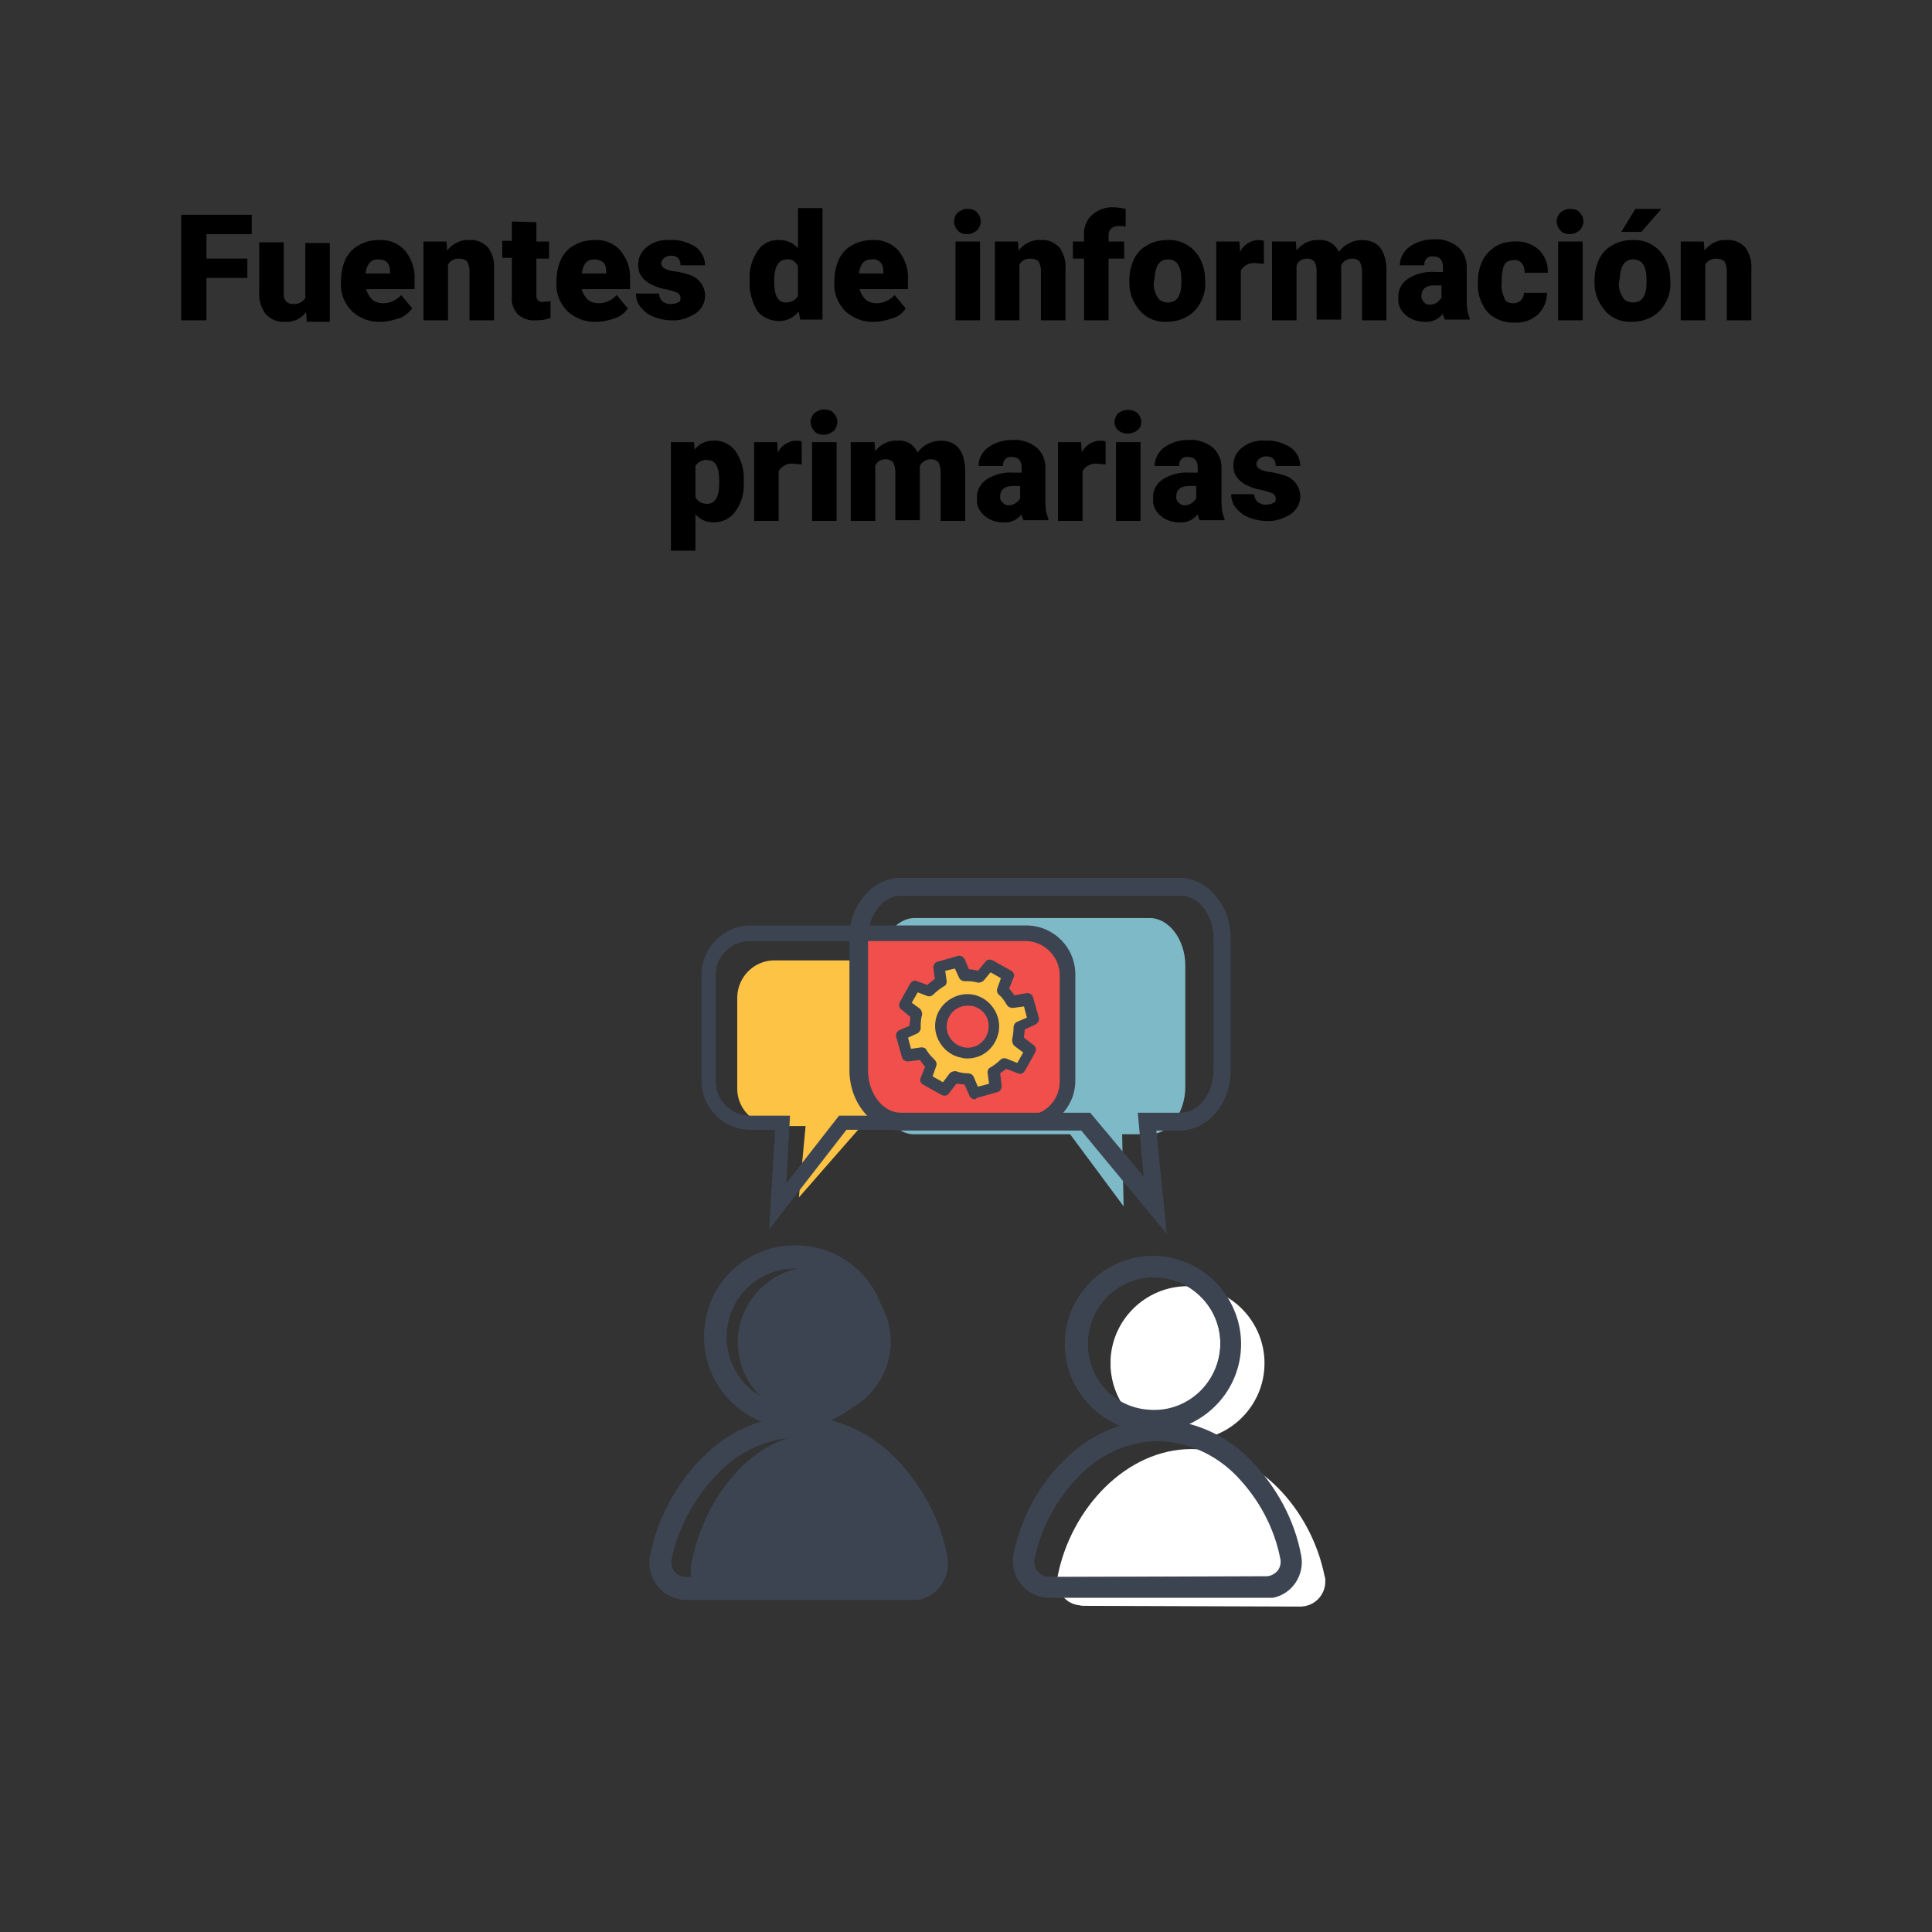 <?xml version="1.0" encoding="utf-8"?>
<!-- Generator: Adobe Illustrator 25.4.1, SVG Export Plug-In . SVG Version: 6.00 Build 0)  -->
<svg version="1.1" id="Capa_1" xmlns="http://www.w3.org/2000/svg" xmlns:xlink="http://www.w3.org/1999/xlink" x="0px" y="0px"
	 viewBox="0 0 260 260" style="enable-background:new 0 0 260 260;" xml:space="preserve">
<rect x="0" y="0" width="260" height="260" fill="#333333" stroke="none"/>
<style type="text/css">
	.st0{fill:#7EB9C7;}
	.st1{fill:#FDC345;}
	.st2{fill:#F04F4C;}
	.st3{fill:#3D4451;}
	.st4{fill:#FFFFFF;}
	.st5{fill:none;}
</style>
<g id="Grupo_84676" transform="translate(-486.914 -3105.795)">
	<path id="Trazado_125908" d="M520.2,3143.2h-5.5v5.7h-3.4v-14.2h9.5v2.6h-6.1v3.3h5.5V3143.2z M528.1,3147.8
		c-0.7,0.9-1.7,1.4-2.8,1.3c-1,0.1-1.9-0.3-2.6-1c-0.6-0.8-1-1.9-0.9-2.9v-6.8h3.3v6.9c-0.1,0.6,0.3,1.3,1,1.4c0.1,0,0.2,0,0.3,0
		c0.6,0.1,1.3-0.3,1.6-0.8v-7.4h3.3v10.6h-3.1L528.1,3147.8z M538.2,3149.1c-1.5,0.1-2.9-0.5-3.9-1.4c-1-1-1.6-2.4-1.5-3.8v-0.3
		c0-1,0.2-2,0.6-2.9c0.4-0.8,1-1.5,1.8-1.9c0.8-0.5,1.8-0.7,2.7-0.7c1.3-0.1,2.6,0.4,3.5,1.4c0.9,1.1,1.4,2.5,1.3,3.9v1.3h-6.5
		c0.1,0.5,0.4,1,0.8,1.4c0.4,0.4,1,0.5,1.5,0.5c0.9,0,1.8-0.4,2.4-1.1l1.5,1.8c-0.5,0.6-1.1,1.1-1.7,1.3
		C539.8,3148.9,539,3149.1,538.2,3149.1z M537.8,3140.7c-1,0-1.5,0.6-1.7,1.9h3.3v-0.3c0-0.4-0.1-0.9-0.4-1.2
		C538.7,3140.8,538.3,3140.7,537.8,3140.7L537.8,3140.7z M547,3138.3l0.1,1.2c0.7-0.9,1.8-1.5,3-1.4c0.9-0.1,1.8,0.3,2.5,1
		c0.6,0.9,0.9,1.9,0.8,3v6.8h-3.3v-6.7c0-0.4-0.1-0.8-0.3-1.2c-0.3-0.3-0.7-0.4-1.2-0.4c-0.6,0-1.1,0.3-1.4,0.8v7.5h-3.3v-10.6
		L547,3138.3z M559.1,3135.7v2.6h1.7v2.3h-1.7v4.8c0,0.3,0,0.6,0.2,0.8c0.2,0.2,0.5,0.3,0.9,0.2c0.3,0,0.5,0,0.8-0.1v2.3
		c-0.6,0.2-1.2,0.3-1.9,0.3c-0.9,0.1-1.8-0.2-2.5-0.8c-0.6-0.7-0.9-1.5-0.8-2.4v-5.2h-1.3v-2.3h1.3v-2.6L559.1,3135.7z
		 M567.2,3149.1c-1.5,0.1-2.9-0.5-3.9-1.4c-1-1-1.6-2.4-1.5-3.8v-0.3c0-1,0.2-2,0.6-2.9c0.4-0.8,1-1.5,1.8-1.9
		c0.8-0.5,1.8-0.7,2.7-0.7c1.3-0.1,2.6,0.4,3.5,1.4c0.9,1.1,1.4,2.5,1.3,3.9v1.3h-6.5c0.1,0.5,0.4,1,0.8,1.4c0.4,0.4,1,0.5,1.5,0.5
		c0.9,0,1.8-0.4,2.4-1.1l1.5,1.8c-0.4,0.6-1,1.1-1.7,1.3C568.9,3148.9,568.1,3149.1,567.2,3149.1z M566.9,3140.7
		c-1,0-1.5,0.6-1.7,1.9h3.3v-0.3c0-0.4-0.1-0.9-0.4-1.2C567.7,3140.8,567.3,3140.7,566.9,3140.7L566.9,3140.7z M578.5,3145.9
		c0-0.3-0.2-0.6-0.4-0.7c-0.5-0.2-1.1-0.4-1.7-0.5c-0.7-0.1-1.4-0.4-2-0.7c-0.5-0.3-0.9-0.6-1.2-1.1c-0.3-0.4-0.4-0.9-0.4-1.5
		c0-0.9,0.4-1.8,1.2-2.4c0.9-0.7,2-1,3.1-0.9c1.2-0.1,2.4,0.3,3.4,0.9c0.8,0.6,1.3,1.5,1.3,2.5h-3.3c0-0.8-0.4-1.3-1.3-1.3
		c-0.3,0-0.6,0.1-0.9,0.3c-0.2,0.2-0.4,0.4-0.4,0.7c0,0.3,0.2,0.6,0.4,0.7c0.4,0.2,0.9,0.4,1.4,0.4c0.6,0.1,1.1,0.2,1.7,0.4
		c1.4,0.3,2.4,1.5,2.4,2.9c0,1-0.5,1.8-1.3,2.4c-1,0.6-2.1,1-3.3,0.9c-0.8,0-1.7-0.2-2.4-0.5c-0.7-0.3-1.2-0.7-1.7-1.3
		c-0.4-0.5-0.6-1.1-0.6-1.8h3.1c0,0.4,0.2,0.8,0.5,1.1c0.4,0.2,0.8,0.4,1.2,0.3c0.4,0,0.7-0.1,1-0.3
		C578.4,3146.5,578.5,3146.2,578.5,3145.9L578.5,3145.9z M587.8,3143.5c-0.1-1.4,0.3-2.8,1.1-4c0.7-1,1.8-1.5,3-1.4
		c0.9,0,1.8,0.4,2.4,1.1v-5.4h3.3v15h-3l-0.2-1.1c-0.6,0.8-1.6,1.3-2.6,1.3c-1.2,0-2.3-0.5-3-1.4
		C588.1,3146.4,587.7,3145,587.8,3143.5z M591.1,3143.7c0,1.9,0.5,2.8,1.6,2.8c0.7,0,1.3-0.3,1.6-0.9v-4c-0.3-0.6-0.9-1-1.5-0.9
		c-1,0-1.6,0.8-1.7,2.5L591.1,3143.7z M604.6,3149.1c-1.5,0.1-2.9-0.5-3.9-1.4c-1-1-1.6-2.4-1.5-3.8v-0.3c0-1,0.2-2,0.6-2.9
		c0.4-0.8,1-1.5,1.8-1.9c0.8-0.5,1.8-0.7,2.7-0.7c1.3-0.1,2.6,0.4,3.5,1.4c0.9,1.1,1.4,2.5,1.3,3.9v1.3h-6.5c0.1,0.5,0.4,1,0.8,1.4
		c0.4,0.4,1,0.5,1.5,0.5c0.9,0,1.8-0.4,2.4-1.1l1.5,1.8c-0.4,0.6-1,1.1-1.7,1.3C606.2,3148.9,605.4,3149.1,604.6,3149.1z
		 M604.2,3140.7c-1,0-1.5,0.6-1.7,1.9h3.3v-0.3c0-0.4-0.1-0.9-0.4-1.2C605.1,3140.8,604.7,3140.6,604.2,3140.7z M618.8,3148.9h-3.3
		v-10.6h3.3V3148.9z M615.3,3135.6c0-0.4,0.2-0.9,0.5-1.2c0.4-0.3,0.8-0.5,1.3-0.5c0.5,0,1,0.1,1.3,0.5c0.3,0.3,0.5,0.7,0.5,1.2
		c0,0.4-0.2,0.9-0.5,1.2c-0.4,0.3-0.8,0.5-1.3,0.5c-0.5,0-1-0.1-1.3-0.5C615.5,3136.5,615.3,3136,615.3,3135.6L615.3,3135.6z
		 M623.9,3138.3l0.1,1.2c0.7-0.9,1.8-1.5,3-1.4c0.9-0.1,1.8,0.3,2.5,1c0.6,0.9,0.9,1.9,0.8,3v6.8H627v-6.7c0-0.4-0.1-0.8-0.3-1.2
		c-0.3-0.3-0.7-0.4-1.2-0.4c-0.6,0-1.1,0.3-1.4,0.8v7.5h-3.3v-10.6H623.9z M632.8,3148.9v-8.3h-1.5v-2.3h1.5v-0.8
		c-0.1-1,0.3-2.1,1.1-2.8c0.8-0.7,1.9-1.1,3-1c0.5,0,1,0.1,1.5,0.2l0,2.4c-0.3-0.1-0.5-0.1-0.8-0.1c-1,0-1.5,0.4-1.5,1.3v0.8h2.1
		v2.3h-2.1v8.3H632.8z M638.9,3143.5c0-1,0.2-1.9,0.6-2.8c0.4-0.8,1-1.5,1.8-1.9c0.8-0.5,1.8-0.7,2.7-0.7c1.4-0.1,2.8,0.5,3.7,1.5
		c1,1.1,1.4,2.5,1.4,4v0.1c0.1,1.4-0.4,2.8-1.4,3.9c-1,1-2.3,1.5-3.7,1.5c-1.3,0.1-2.7-0.4-3.6-1.4c-0.9-1-1.5-2.3-1.5-3.7
		L638.9,3143.5z M642.2,3143.7c-0.1,0.7,0.1,1.5,0.5,2.1c0.3,0.5,0.8,0.7,1.4,0.7c1.2,0,1.8-0.9,1.8-2.7v-0.3c0-1.9-0.6-2.8-1.8-2.8
		c-1.1,0-1.7,0.8-1.8,2.5L642.2,3143.7z M657,3141.3l-1.1-0.1c-0.8-0.1-1.6,0.3-2,1v6.7h-3.3v-10.6h3.1l0.1,1.4
		c0.4-0.9,1.3-1.5,2.3-1.6c0.3,0,0.6,0,0.9,0.1L657,3141.3z M661.3,3138.3l0.1,1.2c0.7-0.9,1.8-1.5,3-1.4c1.1-0.1,2.2,0.5,2.7,1.6
		c0.7-1,1.9-1.6,3.1-1.6c2.1,0,3.2,1.3,3.3,3.9v6.9h-3.3v-6.7c0-0.4-0.1-0.8-0.3-1.2c-0.3-0.3-0.6-0.4-1-0.4c-0.6,0-1.2,0.3-1.5,0.9
		l0,0.1v7.2h-3.3v-6.6c0-0.4-0.1-0.8-0.3-1.2c-0.3-0.3-0.6-0.4-1-0.4c-0.6,0-1.2,0.3-1.4,0.9v7.4h-3.3v-10.6L661.3,3138.3z
		 M681.4,3148.9c-0.1-0.3-0.3-0.6-0.3-0.9c-0.6,0.8-1.6,1.2-2.5,1.1c-0.9,0-1.8-0.3-2.5-0.9c-0.7-0.6-1.1-1.4-1-2.3
		c-0.1-1,0.4-2,1.3-2.6c1.1-0.7,2.4-1,3.7-0.9h1v-0.6c0-1-0.4-1.5-1.3-1.5c-0.6-0.1-1.1,0.3-1.2,0.9c0,0.1,0,0.2,0,0.3h-3.3
		c0-1,0.5-1.9,1.3-2.5c1-0.7,2.1-1,3.3-1c1.1-0.1,2.3,0.3,3.2,1c0.8,0.7,1.2,1.7,1.2,2.7v4.7c0,0.8,0.1,1.5,0.4,2.2v0.2H681.4z
		 M679.3,3146.8c0.4,0,0.7-0.1,1-0.3c0.2-0.1,0.4-0.4,0.6-0.6v-1.7h-1c-1.1,0-1.7,0.5-1.7,1.5c0,0.3,0.1,0.5,0.3,0.7
		C678.7,3146.7,679,3146.8,679.3,3146.8z M690.5,3146.6c0.4,0,0.8-0.1,1.1-0.4c0.3-0.3,0.4-0.7,0.4-1h3.1c0,1.1-0.4,2.1-1.2,2.9
		c-0.9,0.8-2,1.2-3.2,1.1c-1.4,0.1-2.7-0.5-3.6-1.4c-0.9-1.1-1.4-2.5-1.3-4v-0.1c0-1,0.2-1.9,0.6-2.8c0.4-0.8,1-1.4,1.7-1.9
		c0.8-0.5,1.7-0.7,2.6-0.7c1.2-0.1,2.4,0.3,3.3,1.1c0.8,0.8,1.3,1.9,1.2,3.1h-3.1c0-0.5-0.1-0.9-0.4-1.3c-0.3-0.3-0.7-0.5-1.1-0.4
		c-0.9,0-1.4,0.5-1.5,1.6c-0.1,0.5-0.1,0.9-0.1,1.4c-0.1,0.8,0.1,1.5,0.4,2.2C689.5,3146.4,690,3146.6,690.5,3146.6L690.5,3146.6z
		 M699.9,3148.9h-3.3v-10.6h3.3V3148.9z M696.4,3135.6c0-0.4,0.2-0.9,0.5-1.2c0.4-0.3,0.8-0.5,1.3-0.5c0.5,0,1,0.1,1.3,0.5
		c0.3,0.3,0.5,0.7,0.5,1.2c0,0.4-0.2,0.9-0.5,1.2c-0.4,0.3-0.8,0.5-1.3,0.5c-0.5,0-1-0.1-1.3-0.5
		C696.6,3136.5,696.4,3136,696.4,3135.6L696.4,3135.6z M701.5,3143.5c0-1,0.2-1.9,0.6-2.8c0.4-0.8,1-1.5,1.8-1.9
		c0.8-0.5,1.8-0.7,2.7-0.7c1.4-0.1,2.8,0.5,3.7,1.5c1,1.1,1.4,2.5,1.4,4v0.1c0.1,1.4-0.4,2.8-1.4,3.9c-1,1-2.3,1.5-3.7,1.5
		c-1.3,0.1-2.7-0.4-3.6-1.4c-0.9-1-1.5-2.3-1.5-3.7L701.5,3143.5z M704.8,3143.7c-0.1,0.7,0.1,1.5,0.5,2.1c0.3,0.5,0.8,0.7,1.4,0.7
		c1.2,0,1.8-0.9,1.8-2.7v-0.3c0-1.9-0.6-2.8-1.8-2.8c-1.1,0-1.7,0.8-1.8,2.5L704.8,3143.7z M707,3133.9h3.5l-2.7,3.1h-2.7
		L707,3133.9z M716.2,3138.3l0.1,1.2c0.7-0.9,1.8-1.5,3-1.4c0.9-0.1,1.8,0.3,2.5,1c0.6,0.9,0.9,1.9,0.8,3v6.8h-3.3v-6.7
		c0-0.4-0.1-0.8-0.3-1.2c-0.3-0.3-0.7-0.4-1.2-0.4c-0.6,0-1.1,0.3-1.4,0.8v7.5h-3.3v-10.6H716.2z M587,3170.7
		c0.1,1.4-0.3,2.8-1.1,3.9c-0.7,1-1.8,1.5-3,1.5c-0.9,0-1.8-0.4-2.4-1.1v4.9h-3.3v-14.6h3.1l0.1,1c0.6-0.8,1.5-1.2,2.5-1.2
		c1.2-0.1,2.3,0.5,3,1.4c0.8,1.2,1.2,2.6,1.1,4L587,3170.7z M583.7,3170.5c0-1.9-0.5-2.8-1.6-2.8c-0.6-0.1-1.3,0.3-1.6,0.8v4.2
		c0.3,0.6,0.9,0.9,1.6,0.9c1,0,1.6-0.9,1.6-2.7V3170.5z M594.8,3168.3l-1.1-0.1c-0.8-0.1-1.6,0.3-2,1v6.7h-3.3v-10.6h3.1l0.1,1.4
		c0.4-0.9,1.3-1.5,2.3-1.6c0.3,0,0.6,0,0.9,0.1L594.8,3168.3z M599.5,3175.9h-3.3v-10.6h3.3V3175.9z M596,3162.6
		c0-0.4,0.2-0.9,0.5-1.2c0.4-0.3,0.8-0.5,1.3-0.5c0.5,0,1,0.1,1.3,0.5c0.3,0.3,0.5,0.7,0.5,1.2c0,0.4-0.2,0.9-0.5,1.2
		c-0.4,0.3-0.8,0.5-1.3,0.5c-0.5,0-1-0.1-1.3-0.5C596.2,3163.5,596,3163,596,3162.6L596,3162.6z M604.6,3165.3l0.1,1.2
		c0.7-0.9,1.8-1.5,3-1.4c1.2-0.1,2.2,0.5,2.7,1.6c0.7-1,1.9-1.6,3.1-1.6c2.1,0,3.2,1.3,3.3,3.9v6.9h-3.3v-6.7c0-0.4-0.1-0.8-0.3-1.2
		c-0.3-0.3-0.6-0.4-1-0.4c-0.6,0-1.2,0.3-1.5,0.9l0,0.1v7.2h-3.3v-6.6c0-0.4-0.1-0.8-0.3-1.2c-0.3-0.3-0.6-0.4-1-0.4
		c-0.6,0-1.2,0.3-1.4,0.9v7.4h-3.3v-10.6H604.6z M624.7,3175.9c-0.1-0.3-0.3-0.6-0.3-0.9c-0.6,0.8-1.6,1.2-2.5,1.1
		c-0.9,0-1.8-0.3-2.5-0.9c-0.7-0.6-1.1-1.4-1-2.3c-0.1-1,0.4-2,1.3-2.6c1.1-0.7,2.4-1,3.7-0.9h1v-0.6c0-1-0.4-1.5-1.3-1.5
		c-0.6-0.1-1.1,0.3-1.2,0.9c0,0.1,0,0.2,0,0.3h-3.3c0-1,0.5-1.9,1.3-2.5c1-0.7,2.1-1,3.3-1c1.1-0.1,2.3,0.3,3.2,1
		c0.8,0.7,1.2,1.7,1.2,2.7v4.7c0,0.8,0.1,1.5,0.4,2.2v0.2H624.7z M622.6,3173.8c0.4,0,0.7-0.1,1-0.3c0.2-0.1,0.4-0.4,0.6-0.6v-1.7
		h-1c-1.1,0-1.7,0.5-1.7,1.5c0,0.3,0.1,0.5,0.3,0.7C622.1,3173.7,622.3,3173.8,622.6,3173.8z M635.7,3168.3l-1.1-0.1
		c-0.8-0.1-1.6,0.3-2,1v6.7h-3.3v-10.6h3.1l0.1,1.4c0.4-0.9,1.3-1.5,2.3-1.6c0.3,0,0.6,0,0.9,0.1L635.7,3168.3z M640.4,3175.9h-3.3
		v-10.6h3.3V3175.9z M636.9,3162.6c0-0.4,0.2-0.9,0.5-1.2c0.8-0.6,1.9-0.6,2.6,0c0.6,0.6,0.7,1.6,0.1,2.2c0,0-0.1,0.1-0.1,0.1
		c-0.8,0.6-1.9,0.6-2.6,0C637.1,3163.5,636.9,3163,636.9,3162.6z M648.4,3175.9c-0.1-0.3-0.3-0.6-0.3-0.9c-0.6,0.8-1.6,1.2-2.5,1.1
		c-0.9,0-1.8-0.3-2.5-0.9c-0.7-0.6-1.1-1.4-1-2.3c-0.1-1,0.4-2,1.3-2.6c1.1-0.7,2.4-1,3.7-0.9h1v-0.6c0-1-0.4-1.5-1.3-1.5
		c-0.6-0.1-1.1,0.3-1.2,0.9c0,0.1,0,0.2,0,0.3h-3.3c0-1,0.5-1.9,1.3-2.5c1-0.7,2.1-1,3.3-1c1.1-0.1,2.3,0.3,3.2,1
		c0.8,0.7,1.2,1.7,1.2,2.7v4.7c0,0.8,0.1,1.5,0.4,2.2v0.2H648.4z M646.3,3173.8c0.4,0,0.7-0.1,1-0.3c0.2-0.1,0.4-0.4,0.6-0.6v-1.7
		h-1c-1.1,0-1.7,0.5-1.7,1.5c0,0.3,0.1,0.5,0.3,0.7C645.8,3173.7,646,3173.8,646.3,3173.8L646.3,3173.8z M658.6,3172.9
		c0-0.3-0.2-0.6-0.4-0.7c-0.5-0.2-1.1-0.4-1.7-0.5c-0.7-0.1-1.4-0.4-2-0.7c-0.5-0.3-0.9-0.6-1.2-1.1c-0.3-0.4-0.4-0.9-0.4-1.5
		c0-0.9,0.4-1.8,1.2-2.4c0.9-0.7,2-1,3.1-0.9c1.2-0.1,2.4,0.3,3.4,0.9c0.8,0.6,1.3,1.5,1.3,2.5h-3.3c0-0.8-0.4-1.3-1.3-1.3
		c-0.3,0-0.6,0.1-0.9,0.3c-0.2,0.2-0.4,0.4-0.4,0.7c0,0.3,0.2,0.6,0.4,0.7c0.4,0.2,0.9,0.4,1.4,0.4c0.6,0.1,1.1,0.2,1.7,0.4
		c1.4,0.3,2.4,1.5,2.4,2.9c0,1-0.5,1.8-1.3,2.4c-1,0.6-2.1,1-3.3,0.9c-0.8,0-1.7-0.2-2.4-0.5c-0.7-0.3-1.2-0.7-1.7-1.3
		c-0.4-0.5-0.6-1.1-0.6-1.8h3.1c0,0.4,0.2,0.8,0.5,1.1c0.4,0.2,0.8,0.4,1.2,0.3c0.4,0,0.7-0.1,1-0.3
		C658.5,3173.5,658.6,3173.2,658.6,3172.9L658.6,3172.9z"/>
	<g id="Grupo_83480" transform="translate(-3 93)">
		<g id="Grupo_83456" transform="translate(-3996.173 1582.938)">
			<path id="Trazado_104218" class="st0" d="M4609.2,1553.4h31.6c2.6,0,4.8,2.9,4.8,6.4v16.3c0,3.5-2.1,6.4-4.8,6.4h-3.7l0.2,9.7
				l-7.2-9.7h-21c-2.6,0-4.8-2.9-4.8-6.4v-16.3C4604.5,1556.3,4606.6,1553.4,4609.2,1553.4z"/>
			<path id="Trazado_104219" class="st1" d="M4624.7,1559.1h-34.2c-2.8-0.1-5.1,2.1-5.2,4.9v12.5c0.1,2.8,2.4,4.9,5.2,4.9h4
				l-0.9,9.6l8.4-9.6h22.7c2.8,0.1,5.1-2.1,5.2-4.9v-12.5C4629.8,1561.2,4627.5,1559,4624.7,1559.1z"/>
			<path id="Trazado_104220" class="st2" d="M4624.1,1556.4h-22.2v15.4c0,4.6,2.5,8.4,5.6,8.4h19c1.8-0.9,3-2.7,3-4.8v-13.7
				C4629.4,1558.8,4627,1556.4,4624.1,1556.4z"/>
			<g id="Grupo_83441" transform="translate(4554.706 1572.334)">
				<g id="Grupo_83440" transform="translate(0)">
					<g id="Grupo_83439">
						<path id="Trazado_104221" class="st3" d="M40,48.3c5.6,0.5,10.6-3.6,11.2-9.2S47.6,28.5,41.9,28c-5.6-0.5-10.6,3.6-11.2,9.2
							c0,0.5-0.1,1,0,1.5C30.9,43.7,34.9,47.9,40,48.3z"/>
						<path id="Trazado_104222" class="st3" d="M54.9,72.5c1.9-0.1,3.3-1.8,3.2-3.7c0-0.2,0-0.4-0.1-0.6
							c-1.7-9.3-8.6-17.6-16.8-17.7s-15.1,8.3-16.8,17.6c-0.4,1.9,0.7,3.7,2.6,4.2c0.2,0,0.4,0.1,0.6,0.1L54.9,72.5z"/>
					</g>
				</g>
			</g>
			<g id="Grupo_83443" transform="translate(4549.284 1569.783)">
				<g id="Grupo_83442" transform="translate(0)">
					<path id="Trazado_104223" class="st3" d="M43.7,52.1c-0.2,0-0.4,0-0.6,0c-6.7-0.3-11.9-6.1-11.5-12.8s6.1-11.9,12.8-11.5
						c6.7,0.3,11.9,6.1,11.5,12.8C55.5,47.1,50.2,52.1,43.7,52.1z M43.8,30.7c-5.2,0-9.3,4.2-9.3,9.3c0,5,3.9,9.1,8.8,9.3l0,0
						c5.2,0.3,9.6-3.7,9.8-8.8c0.3-5.2-3.7-9.6-8.8-9.8C44.1,30.7,43.9,30.7,43.8,30.7L43.8,30.7z"/>
					<path id="Trazado_104224" class="st3" d="M59.4,75.2L59.4,75.2l-30.2,0c-2.7,0-4.9-2.2-4.9-4.9c0-0.3,0-0.6,0.1-1
						c1-4.9,3.4-9.5,7-13c3.4-3.5,8-5.6,12.9-5.7h0c4.9,0.1,9.6,2.2,13,5.7c3.5,3.6,6,8.1,6.9,13c0.5,2.7-1.2,5.3-3.9,5.8
						C60,75.2,59.7,75.2,59.4,75.2L59.4,75.2z M44.3,53.4c-4.2,0.1-8.1,1.9-11,4.9c-3.2,3.2-5.3,7.2-6.2,11.6
						c-0.1,0.6,0,1.3,0.4,1.8c0.4,0.5,1,0.8,1.7,0.8l30.2,0l0,0c0.6,0,1.2-0.3,1.7-0.8c0.4-0.5,0.6-1.2,0.4-1.8
						c-0.9-4.4-3-8.4-6.2-11.6C52.5,55.3,48.5,53.5,44.3,53.4L44.3,53.4z"/>
				</g>
			</g>
			<g id="Grupo_83446" transform="translate(4549.172 1569.67)">
				<g id="Grupo_83445" transform="translate(0 0)">
					<g id="Grupo_83444">
						<path id="Trazado_104225" class="st3" d="M43.9,52.3c-0.2,0-0.4,0-0.6,0c-6.8-0.3-12-6.1-11.6-12.9c0.3-6.8,6.1-12,12.9-11.6
							c6.8,0.3,12,6.1,11.6,12.9C55.8,47.2,50.4,52.3,43.9,52.3z M43.9,30.9c-5.1,0-9.2,4.1-9.2,9.2c0,4.9,3.8,9,8.7,9.2l0,0
							c5.1,0.3,9.4-3.6,9.7-8.7s-3.6-9.4-8.7-9.7l0,0C44.2,30.9,44,30.9,43.9,30.9L43.9,30.9z"/>
						<path id="Trazado_104226" class="st3" d="M59.5,75.5L59.5,75.5l-30.2,0c-2.8,0-5-2.3-5-5c0-0.3,0-0.7,0.1-1
							c1-4.9,3.4-9.5,7-13.1c3.4-3.6,8.1-5.6,13-5.7h0c4.9,0.1,9.6,2.2,13,5.8c3.6,3.6,6,8.1,7,13.1c0.5,2.7-1.2,5.4-3.9,5.9
							C60.2,75.4,59.8,75.5,59.5,75.5L59.5,75.5z M44.4,53.6c-4.1,0.1-8.1,1.9-10.9,4.9c-3.1,3.2-5.3,7.2-6.2,11.5
							c-0.1,0.6,0,1.2,0.4,1.7c0.4,0.5,1,0.7,1.6,0.7l30.2,0l0,0c0.6,0,1.2-0.3,1.6-0.7c0.4-0.5,0.5-1.1,0.4-1.7
							c-0.9-4.4-3-8.4-6.1-11.5C52.5,55.5,48.6,53.7,44.4,53.6L44.4,53.6z"/>
					</g>
				</g>
			</g>
			<g id="Grupo_83449" transform="translate(4604.144 1575.063)">
				<g id="Grupo_83448">
					<g id="Grupo_83447">
						<path id="Trazado_104227" class="st4" d="M41.2,48.6c5.7,0.3,10.6-4.1,10.9-9.8s-4.1-10.6-9.8-10.9S31.7,32,31.4,37.7
							c0,0.4,0,0.7,0,1.1C31.7,44.1,35.9,48.4,41.2,48.6z"/>
						<path id="Trazado_104228" class="st4" d="M56.9,71c1.9,0,3.4-1.5,3.4-3.4c0-0.2,0-0.5-0.1-0.7c-1.8-9-9.1-17.1-17.9-17.1
							s-16.2,8-18,17c-0.4,1.8,0.8,3.7,2.7,4c0.2,0,0.4,0.1,0.7,0.1L56.9,71z"/>
					</g>
				</g>
			</g>
			<g id="Grupo_83451" transform="translate(4598.203 1571.087)">
				<g id="Grupo_83450" transform="translate(0)">
					<path id="Trazado_104229" class="st3" d="M43.1,51.3c-0.2,0-0.4,0-0.6,0l0,0C36,51,31.1,45.5,31.4,39s5.9-11.4,12.3-11.1
						c6.5,0.3,11.4,5.9,11.1,12.3C54.5,46.5,49.4,51.3,43.1,51.3z M42.6,48.6c5,0.3,9.2-3.6,9.5-8.5c0.3-5-3.6-9.2-8.5-9.5
						c-5-0.3-9.2,3.6-9.5,8.5c0,0.3,0,0.6,0,0.9C34.4,44.7,38,48.4,42.6,48.6z"/>
					<path id="Trazado_104230" class="st3" d="M58.3,73.7L58.3,73.7l-29.2,0c-2.6,0-4.8-2.1-4.7-4.8c0-0.3,0-0.6,0.1-0.9
						c1-4.8,3.3-9.1,6.7-12.6c3.3-3.4,7.8-5.4,12.5-5.5h0c4.7,0.1,9.3,2.1,12.5,5.6c3.4,3.5,5.8,7.8,6.7,12.6
						c0.5,2.6-1.2,5.1-3.7,5.6C58.9,73.7,58.6,73.7,58.3,73.7L58.3,73.7z M58.3,71L58.3,71c0.6,0,1.2-0.3,1.6-0.8
						c0.4-0.5,0.6-1.1,0.4-1.7c-0.8-4.2-2.9-8.2-6-11.2c-2.8-2.9-6.6-4.7-10.6-4.8h0c-4,0.1-7.9,1.8-10.6,4.8c-3.1,3.1-5.1,7-6,11.2
						c-0.1,0.6,0,1.3,0.4,1.7c0.4,0.5,1,0.8,1.6,0.8L58.3,71z"/>
				</g>
			</g>
			<g id="Grupo_83454" transform="translate(4598.095 1570.98)">
				<g id="Grupo_83453" transform="translate(0)">
					<g id="Grupo_83452">
						<path id="Trazado_104231" class="st3" d="M43.2,51.6c-0.2,0-0.4,0-0.6,0l0,0c-6.5-0.3-11.6-5.9-11.3-12.4
							c0.3-6.5,5.9-11.6,12.4-11.3s11.6,5.9,11.3,12.4C54.7,46.6,49.5,51.5,43.2,51.6z M42.8,48.6c4.9,0.3,9.1-3.5,9.4-8.4
							c0.3-4.9-3.5-9.1-8.4-9.4c-4.9-0.3-9.1,3.5-9.4,8.4c0,0.3,0,0.6,0,0.9C34.6,44.8,38.2,48.4,42.8,48.6z"/>
						<path id="Trazado_104232" class="st3" d="M58.4,73.9L58.4,73.9l-29.2,0c-2.7,0-4.9-2.2-4.9-4.9c0-0.3,0-0.6,0.1-1
							c1-4.8,3.3-9.2,6.8-12.6C34.5,52,39,50,43.8,49.9h0c4.8,0.1,9.3,2.1,12.6,5.6c3.4,3.5,5.8,7.9,6.7,12.7
							c0.5,2.6-1.2,5.2-3.8,5.7C59,73.9,58.7,73.9,58.4,73.9L58.4,73.9z M58.4,71L58.4,71c0.6,0,1.1-0.3,1.5-0.7
							c0.4-0.5,0.5-1.1,0.4-1.6c-0.8-4.2-2.9-8.1-5.9-11.2c-2.8-2.9-6.6-4.6-10.6-4.7h0c-4,0.1-7.8,1.8-10.6,4.7
							c-3,3.1-5.1,6.9-6,11.2c-0.1,0.6,0,1.2,0.4,1.7c0.4,0.5,0.9,0.7,1.5,0.7L58.4,71z"/>
					</g>
				</g>
			</g>
			<g id="Grupo_83455" transform="translate(4582.289 1530.502)">
				<path id="Trazado_104233" class="st1" d="M40.7,39.3c0.2-0.6,0.2-1.2,0.2-1.9l2-0.9l-0.8-2.8L40,34.1c-0.3-0.6-0.7-1.1-1.2-1.5
					l0.7-2l-2.5-1.4l-1.3,1.6c-0.6-0.2-1.3-0.3-2-0.3L33,28.7l-2.8,0.8l0.3,2c-0.6,0.3-1.1,0.8-1.6,1.3L27,32l-1.4,2.5l1.6,1.2
					c-0.2,0.6-0.2,1.3-0.2,2l-1.9,0.8l0.8,2.8l2.1-0.3c0.3,0.6,0.7,1.1,1.2,1.5l-0.8,2l2.5,1.4l1.3-1.7c0.6,0.2,1.2,0.2,1.9,0.2
					l0.9,2l2.8-0.8l-0.3-2.2c0.5-0.3,1-0.7,1.5-1.1l2.1,0.8l1.4-2.5L40.7,39.3z M33.3,41c-1.9-0.4-3.2-2.2-2.9-4.1
					c0.4-1.9,2.2-3.2,4.1-2.9c1.9,0.4,3.2,2.2,2.9,4.1C37.1,40,35.3,41.3,33.3,41C33.3,41,33.3,41,33.3,41L33.3,41z"/>
				<path id="Trazado_104234" class="st3" d="M35,47.3c-0.3,0-0.6-0.2-0.7-0.4l-0.7-1.6c-0.4,0-0.7-0.1-1.1-0.1l-1,1.3
					c-0.2,0.3-0.6,0.4-1,0.2L28,45.3c-0.3-0.2-0.5-0.6-0.3-0.9l0.6-1.5c-0.3-0.3-0.5-0.6-0.7-0.9l-1.6,0.2c-0.4,0-0.7-0.2-0.8-0.5
					l-0.8-2.8c-0.1-0.4,0.1-0.7,0.4-0.9l1.4-0.6c0-0.4,0.1-0.8,0.1-1.2l-1.2-1c-0.3-0.2-0.4-0.6-0.2-1l1.4-2.5
					c0.2-0.3,0.6-0.5,0.9-0.3l1.4,0.5c0.3-0.3,0.6-0.5,1-0.8l-0.2-1.5c0-0.4,0.2-0.7,0.5-0.8l2.8-0.8c0.4-0.1,0.7,0.1,0.9,0.4
					l0.6,1.4c0.4,0,0.8,0.1,1.2,0.2l1-1.2c0.2-0.3,0.6-0.4,1-0.2l2.5,1.4c0.3,0.2,0.5,0.6,0.3,0.9l-0.6,1.5c0.3,0.3,0.5,0.6,0.7,0.9
					L42,33c0.4,0,0.7,0.2,0.8,0.5l0.8,2.8c0.1,0.4-0.1,0.7-0.4,0.9l-1.5,0.7c0,0.4-0.1,0.7-0.1,1.1l1.3,1c0.3,0.2,0.4,0.6,0.2,1
					l-1.4,2.5c-0.2,0.3-0.6,0.5-0.9,0.3l-1.6-0.6c-0.3,0.2-0.5,0.4-0.8,0.6l0.2,1.7c0,0.4-0.2,0.7-0.5,0.8l-2.8,0.8
					C35.1,47.2,35.1,47.3,35,47.3z M34.1,43.8c0.3,0,0.6,0.2,0.7,0.4l0.6,1.4l1.5-0.4l-0.2-1.5c0-0.3,0.1-0.6,0.4-0.7
					c0.5-0.3,0.9-0.6,1.3-1c0.2-0.2,0.5-0.3,0.8-0.2l1.5,0.6l0.8-1.4l-1.2-0.9c-0.2-0.2-0.3-0.5-0.3-0.8c0.1-0.5,0.2-1.1,0.2-1.7
					c0-0.3,0.2-0.6,0.4-0.7l1.4-0.6l-0.4-1.5l-1.5,0.2c-0.3,0-0.6-0.1-0.8-0.4c-0.3-0.5-0.6-1-1.1-1.4c-0.2-0.2-0.3-0.5-0.2-0.8
					l0.5-1.4l-1.4-0.8l-0.9,1.1c-0.2,0.2-0.5,0.3-0.8,0.3c-0.6-0.2-1.2-0.2-1.8-0.2c-0.3,0-0.6-0.2-0.7-0.4l-0.6-1.3L31,30l0.2,1.4
					c0,0.3-0.1,0.6-0.4,0.7c-0.5,0.3-1,0.7-1.4,1.1c-0.2,0.2-0.5,0.3-0.8,0.2l-1.3-0.5l-0.8,1.4l1.1,0.8c0.2,0.2,0.3,0.5,0.3,0.8
					c-0.2,0.6-0.2,1.2-0.2,1.8c0,0.3-0.2,0.6-0.4,0.7L26,39l0.4,1.5l1.4-0.2c0.3,0,0.6,0.1,0.7,0.4c0.3,0.5,0.7,0.9,1.1,1.3
					c0.2,0.2,0.3,0.5,0.2,0.8l-0.5,1.4l1.4,0.8l0.9-1.2c0.2-0.2,0.5-0.3,0.8-0.3C33,43.7,33.5,43.8,34.1,43.8L34.1,43.8z M34,41.8
					c-0.3,0-0.5,0-0.8-0.1l0,0c-2.3-0.4-3.9-2.7-3.5-5c0.4-2.3,2.7-3.9,5-3.5c2.3,0.4,3.9,2.7,3.5,5C37.8,40.3,36.1,41.8,34,41.8z
					 M34,34.7c-1.6,0-2.8,1.3-2.8,2.8c0,1.4,1,2.5,2.3,2.8l0,0c1.5,0.3,3-0.7,3.3-2.3s-0.7-3-2.3-3.3C34.3,34.7,34.1,34.7,34,34.7z"
					/>
			</g>
			<path id="Trazado_104235" class="st3" d="M4589.6,1595.3l0.8-13.4h-3.3c-3.6,0-6.6-2.9-6.6-6.6v-14.3c0-3.6,3-6.6,6.6-6.6h37.1
				c3.6,0,6.6,2.9,6.6,6.6v14.3c0,3.6-3,6.6-6.6,6.6H4600L4589.6,1595.3z M4587,1556.5c-2.5,0-4.6,2-4.6,4.6v14.3
				c0,2.5,2.1,4.6,4.6,4.6h5.4l-0.5,9.1l7.1-9.1h25.1c2.5,0,4.6-2,4.6-4.6v-14.3c0-2.5-2.1-4.6-4.6-4.6H4587z"/>
			<path id="Trazado_104236" class="st3" d="M4643.1,1595.9l-11.5-13.9h-24.3c-3.8,0-6.9-3.7-6.9-8.1v-17.8c0-4.5,3.1-8.1,6.9-8.1
				h37.5c3.8,0,6.9,3.7,6.9,8.1v17.8c0,4.5-3.1,8.1-6.9,8.1h-3.1L4643.1,1595.9z M4607.3,1550.4c-2.4,0-4.4,2.6-4.4,5.7v17.8
				c0,3.1,2,5.7,4.4,5.7h25.5l7.2,8.6l-0.8-8.6h5.8c2.4,0,4.4-2.6,4.4-5.7v-17.8c0-3.1-2-5.7-4.4-5.7H4607.3z"/>
		</g>
		<rect id="Rectángulo_24300" x="558.3" y="3115.9" class="st5" width="129" height="129"/>
	</g>
</g>
</svg>
